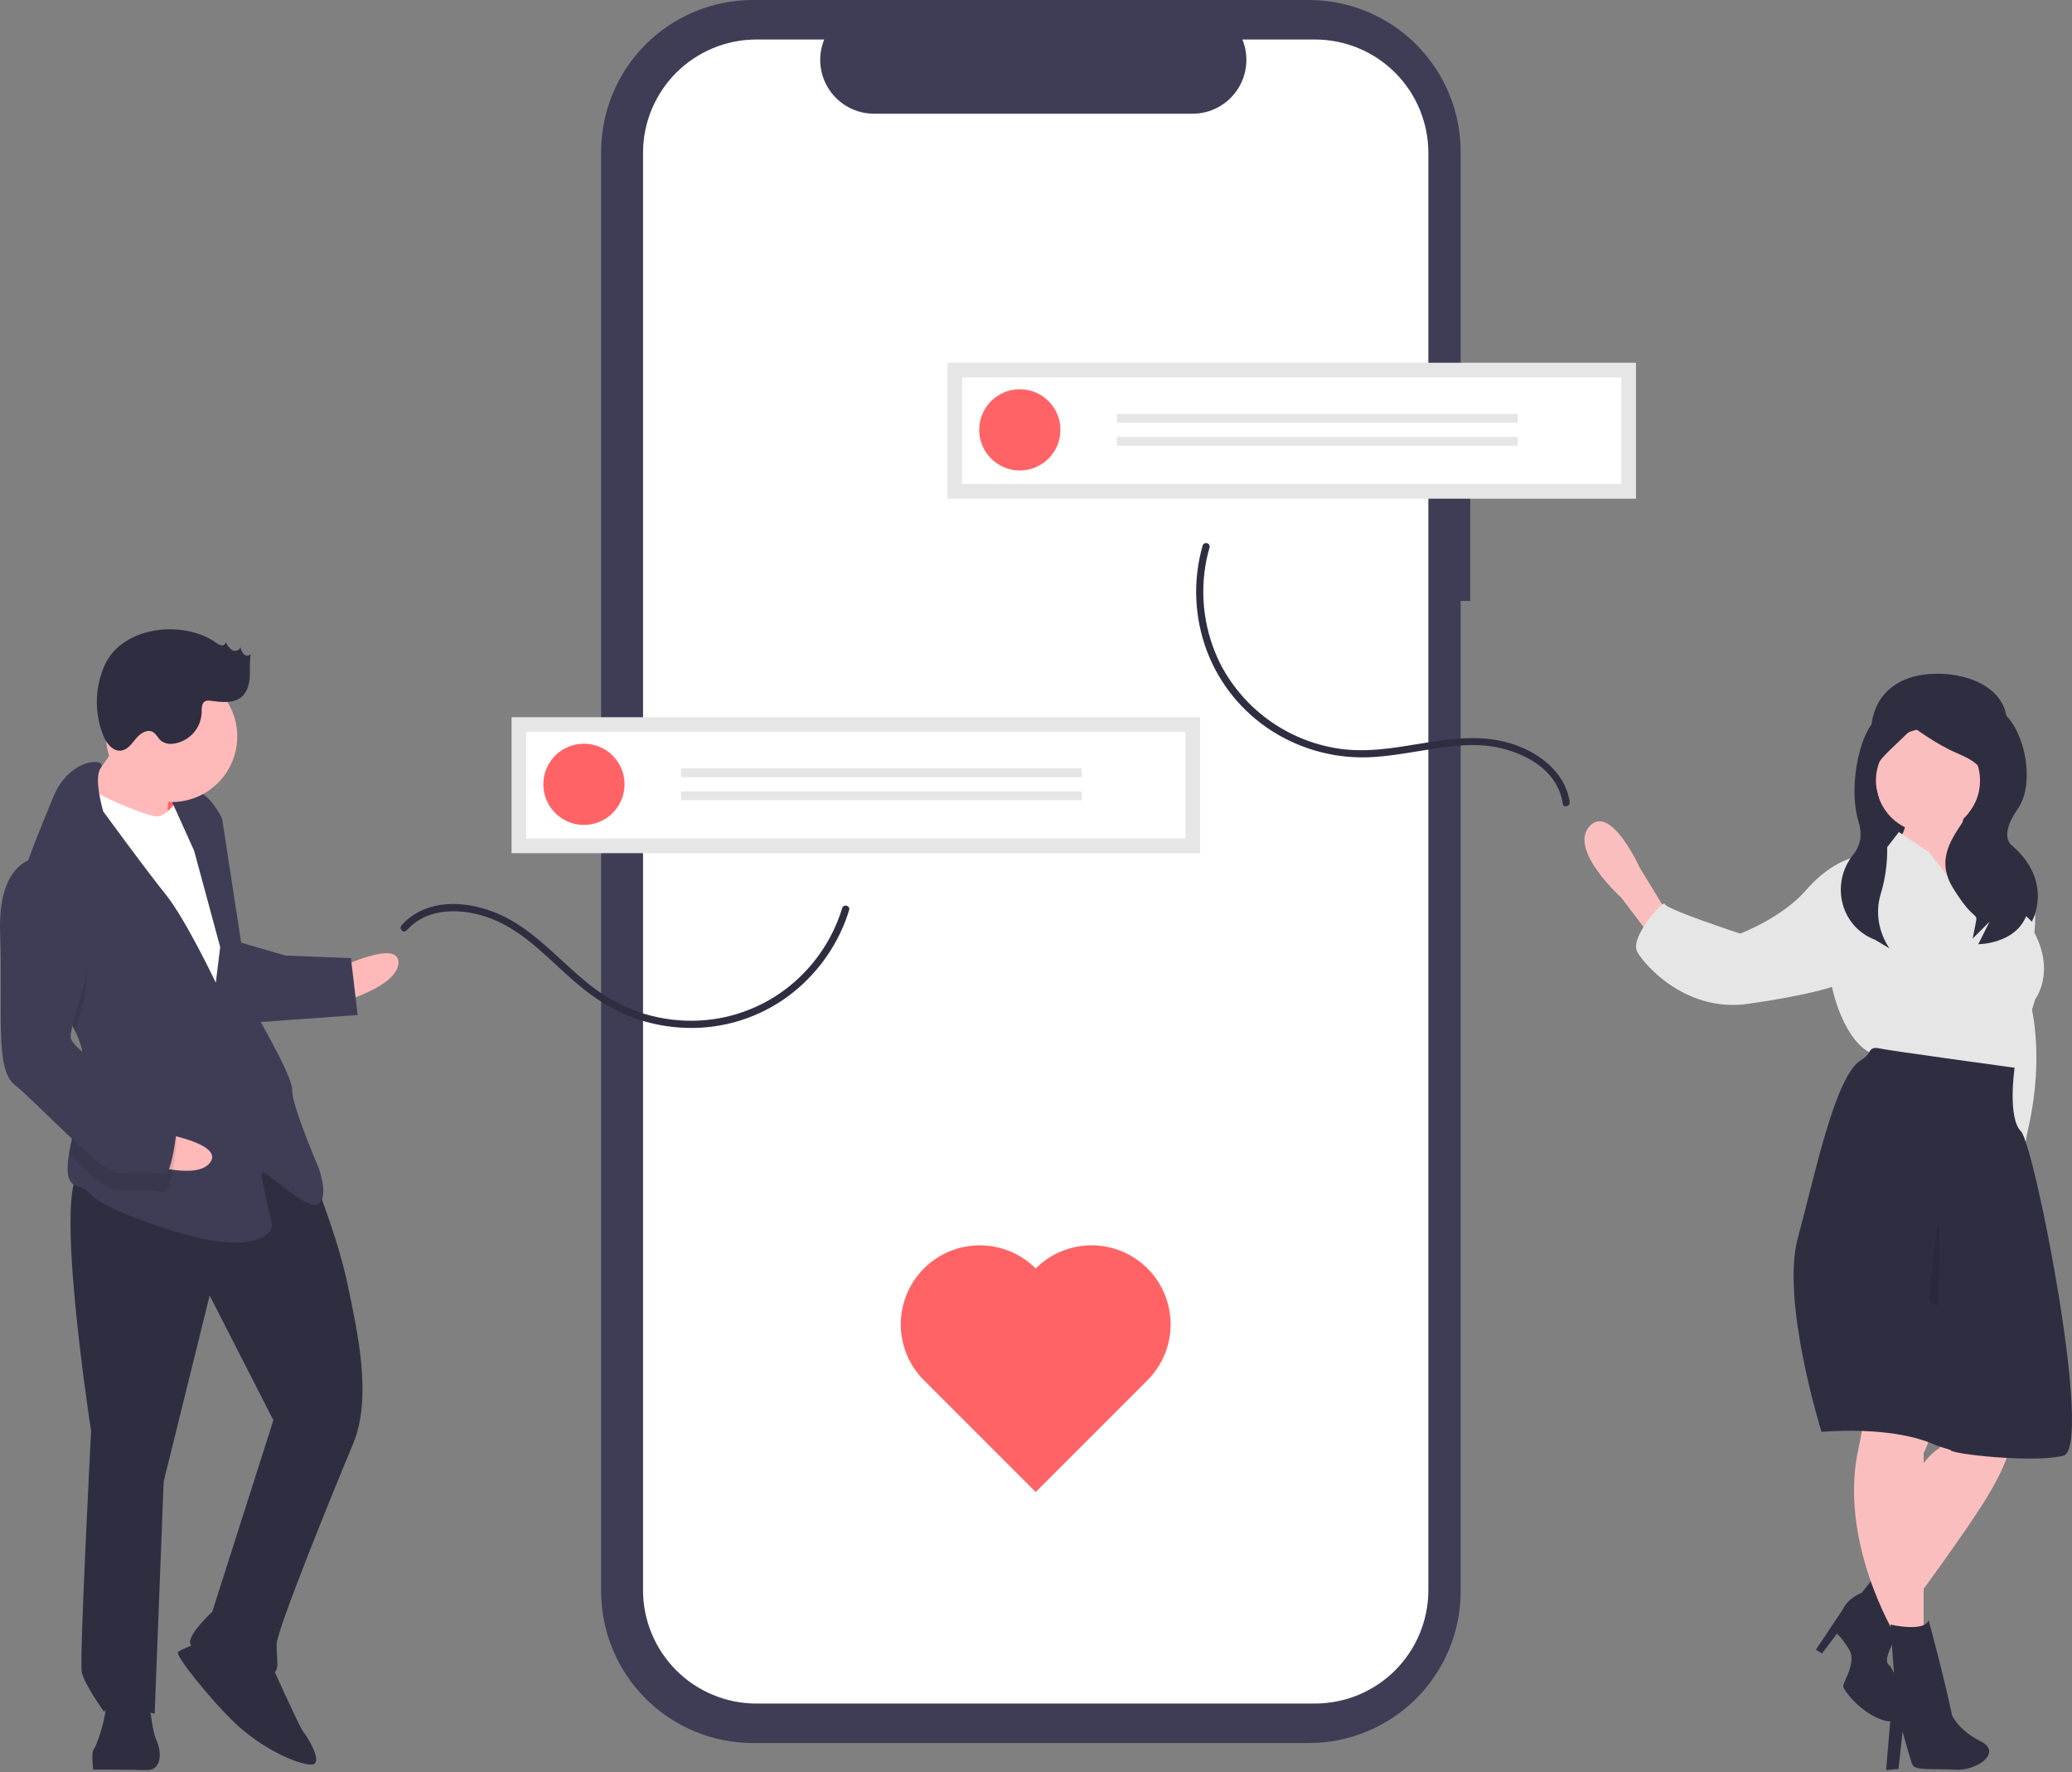 <svg width="463" height="396" viewBox="0 0 463 396" fill="none" xmlns="http://www.w3.org/2000/svg">
<rect x="0" y="0" width="463" height="396" fill="#808080" stroke="none"/>
<g clip-path="url(#clip0)">
<path d="M328.536 92.557H326.396V33.931C326.396 29.475 325.518 25.063 323.813 20.946C322.108 16.83 319.609 13.089 316.458 9.938C313.307 6.787 309.566 4.288 305.45 2.583C301.333 0.878 296.921 3.51411e-06 292.465 0H168.257C163.802 -1.0542e-05 159.389 0.878 155.273 2.583C151.156 4.288 147.415 6.787 144.264 9.938C141.114 13.089 138.614 16.829 136.909 20.946C135.204 25.063 134.326 29.475 134.326 33.931V355.558C134.326 364.558 137.901 373.188 144.264 379.551C150.628 385.915 159.258 389.49 168.257 389.49H292.465C301.464 389.49 310.094 385.915 316.458 379.552C322.821 373.188 326.396 364.558 326.396 355.559V134.288H328.536L328.536 92.557Z" fill="#3F3D56"/>
<path d="M293.834 8.828H277.621C278.367 10.656 278.651 12.639 278.45 14.603C278.249 16.567 277.567 18.451 276.466 20.089C275.365 21.728 273.878 23.07 272.135 23.999C270.393 24.927 268.449 25.413 266.475 25.413H195.318C193.344 25.413 191.4 24.927 189.658 23.999C187.916 23.071 186.428 21.728 185.327 20.089C184.226 18.451 183.545 16.567 183.343 14.603C183.142 12.639 183.426 10.656 184.172 8.828H169.029C162.308 8.828 155.863 11.497 151.111 16.249C146.359 21.001 143.689 27.447 143.689 34.167V355.322C143.689 358.65 144.345 361.945 145.618 365.02C146.892 368.094 148.758 370.887 151.111 373.24C153.464 375.593 156.258 377.46 159.332 378.733C162.406 380.007 165.701 380.662 169.029 380.662H293.834C297.162 380.662 300.457 380.007 303.531 378.733C306.606 377.46 309.399 375.593 311.752 373.24C314.105 370.887 315.972 368.094 317.245 365.02C318.518 361.945 319.174 358.65 319.174 355.323V34.167C319.174 30.839 318.518 27.544 317.245 24.47C315.972 21.396 314.105 18.602 311.752 16.249C309.399 13.896 306.606 12.03 303.531 10.757C300.457 9.483 297.162 8.828 293.834 8.828Z" fill="white"/>
<path d="M447.791 165.389C445.168 173.156 441.145 180.233 432.947 180.233C424.749 180.233 418.565 173.574 418.103 165.389C417.513 154.93 424.56 150.501 432.947 150.545C442.855 150.596 450.904 156.171 447.791 165.389Z" fill="#2F2E41"/>
<path d="M447.402 165.055H418.104V202.164H447.402V165.055Z" fill="#2F2E41"/>
<path d="M448.261 192.702H450.753C452.595 195.327 453.846 198.319 454.419 201.474C454.993 204.629 454.876 207.871 454.076 210.976C451.307 221.497 453.522 223.435 453.522 223.435C453.522 223.435 457.127 234.829 453.25 251.995C449.374 269.162 456.845 273.827 456.845 273.827L449.923 259.983L446.046 223.435L448.261 192.702Z" fill="#E6E6E6"/>
<path d="M439.539 179.273C439.539 179.273 437.324 188.133 438.432 188.133C439.539 188.133 443.416 192.84 443.416 192.84L445.908 201.977L443.969 208.622L437.324 207.237L429.018 198.1L426.526 195.609L424.311 187.579C424.311 187.579 427.08 184.257 425.142 181.488C423.204 178.719 439.539 179.273 439.539 179.273Z" fill="#FBBEBE"/>
<path d="M372.535 203.915L366.444 193.947C366.444 193.947 359.868 179.399 355.161 184.66C350.455 189.92 362.29 200.593 362.29 200.593L368.382 208.622L372.535 203.915Z" fill="#FBBEBE"/>
<path d="M453.383 290.578L448.953 322.973C448.953 322.973 449.507 325.464 443.969 334.601C438.432 343.738 423.48 363.674 423.48 363.674L419.05 355.367C419.05 355.367 424.311 329.064 433.448 323.526L432.34 283.656L453.383 290.578Z" fill="#FBBEBE"/>
<path d="M419.05 352.045L425.142 363.674C425.142 363.674 420.158 370.671 422.096 372.055C424.034 373.44 426.526 385.899 421.265 384.515C416.005 383.13 411.851 377.593 411.851 376.762C411.851 375.932 414.897 371.426 413.236 368.658C411.575 365.889 410.467 365.058 410.467 365.058L407.152 369.466L405.768 368.635L411.851 359.521C411.851 359.521 412.682 357.306 416.005 355.921L419.05 352.045Z" fill="#2F2E41"/>
<path d="M432.405 285.982C432.405 285.982 434.556 316.604 429.849 324.634V364.504L423.481 365.335C423.481 365.335 410.62 344.226 415.327 323.461C420.034 302.695 410.467 283.656 410.467 283.656L432.405 285.982Z" fill="#FBBEBE"/>
<path d="M430.818 186.056C437.241 186.056 442.447 180.85 442.447 174.427C442.447 168.005 437.241 162.798 430.818 162.798C424.396 162.798 419.189 168.005 419.189 174.427C419.189 180.85 424.396 186.056 430.818 186.056Z" fill="#FBBEBE"/>
<path d="M442.586 205.023L430.957 190.349L424.312 185.918L421.543 189.518L413.791 191.733C413.791 191.733 408.807 192.84 403.546 198.932C398.285 205.023 388.872 208.622 388.872 208.622C388.872 208.622 371.982 203.085 371.982 201.977C371.982 200.87 363.953 209.453 365.891 212.776C367.829 216.098 377.066 226.249 390.634 224.311C404.201 222.373 409.361 220.528 409.361 220.528C409.361 220.528 411.853 233.265 419.051 235.757C426.25 238.248 449.785 239.91 449.785 239.91L454.769 223.297C454.769 223.297 460.306 216.098 452.831 205.577C452.831 205.577 452.687 199.693 451.883 195.777C451.571 194.254 451.158 193.029 450.616 192.564C448.677 190.902 438.433 188.133 438.433 188.133C438.433 188.133 440.094 193.671 440.925 193.948C441.755 194.225 443.693 203.639 442.586 205.023Z" fill="#E6E6E6"/>
<path d="M407.022 319.936C420.965 318.967 429.083 321.252 432.705 322.993C433.378 323.298 435.89 323.937 435.89 324.042C435.89 324.873 454.11 326.96 461.032 325.299C467.954 323.638 454.63 255.829 451.584 252.783C448.538 249.738 450.18 238.59 450.18 238.59C450.18 238.59 422.235 234.786 419.743 234.232C418.63 233.986 418.068 234.401 417.788 234.938C417.353 235.744 416.696 236.408 415.895 236.852C410.016 240.238 405.298 263.651 401.746 276.595C397.87 290.716 407.022 319.936 407.022 319.936Z" fill="#2F2E41"/>
<path d="M430.957 362.012C430.957 362.012 434.213 373.909 436.217 383.332C436.217 383.332 437.602 386.602 442.585 389.094C447.569 391.586 441.74 395.724 437.033 395.447C432.326 395.171 427.896 395.724 427.342 394.34C426.788 392.956 425.142 386.931 425.142 386.931L424.233 395.265L421.464 395.542L422.373 384.716C422.373 384.716 420.158 380.563 423.204 373.641L422.435 363.016C422.435 363.016 430.126 364.781 430.957 362.012Z" fill="#2F2E41"/>
<path opacity="0.1" d="M431.029 290.728C431.702 291.032 432.336 291.417 432.917 291.874C433.064 289.257 433.911 273.434 432.895 273.689L431.029 290.728Z" fill="black"/>
<path d="M426.004 158.414C426.004 158.414 425.875 157.697 420.839 159.586C415.802 161.474 412.783 175.413 415.301 183.598C416.316 186.896 415.49 189.274 414.143 190.938C409.086 197.183 411.077 206.561 418.442 209.772C418.65 209.863 418.862 209.952 419.079 210.041L422.227 211.93C422.227 211.93 418.214 206.65 420.222 199.895C421.966 194.14 422.181 188.03 420.847 182.166C420.616 181.177 420.355 180.158 420.057 179.117C417.539 170.303 418.764 171.321 427.578 162.506C427.578 162.506 432.615 166.284 437.022 168.173C441.429 170.061 445.207 171.95 442.059 178.246C438.911 184.542 431.356 190.209 436.393 198.393C441.429 206.578 442.059 203.43 441.429 206.578L440.8 209.726L444.577 205.949L442.059 210.985C442.059 210.985 450.244 210.985 452.762 204.689L454.021 205.949C454.021 205.949 459.058 197.134 449.614 188.949C449.614 188.949 446.466 187.061 450.873 180.765C455.281 174.469 451.896 160.932 446.229 158.414C440.563 155.895 426.004 158.414 426.004 158.414Z" fill="#2F2E41"/>
<path d="M34.334 174.072L33.87 186.047L43.183 186.408L43.648 174.434L34.334 174.072Z" fill="#FF6366"/>
<path d="M76.347 216.01C76.347 216.01 89.244 209.847 89.038 215.169C88.832 220.491 76.037 223.993 76.037 223.993L76.347 216.01Z" fill="#FFB9B9"/>
<path d="M69.27 261.04C69.27 261.04 75.355 275.934 77.604 286.681C79.852 297.428 83.276 312.218 78.872 322.708C74.467 333.197 61.946 364.025 61.817 367.351C61.688 370.678 62.889 374.055 60.228 373.952C57.567 373.849 43.087 369.29 42.499 367.268C41.911 365.247 47.439 360.131 47.439 360.131L61.09 317.354L46.847 289.486L36.574 331.061L34.562 382.951C34.562 382.951 24.686 379.903 23.253 382.512C23.253 382.512 18.828 376.344 18.266 373.657C17.704 370.971 20.355 319.772 20.355 319.772C20.355 319.772 11.29 261.457 18.608 261.741C25.926 262.024 54.589 244.481 69.27 261.04Z" fill="#2F2E41"/>
<path d="M60.331 371.291C60.331 371.291 67.082 386.211 67.721 386.902C68.36 387.593 72.759 394.426 69.433 394.297C66.107 394.168 58.253 390.532 52.472 384.978C46.691 379.424 39.069 369.801 39.76 369.161C40.451 368.522 45.185 366.707 45.185 366.707L60.331 371.291Z" fill="#2F2E41"/>
<path d="M33.36 379.573C33.36 379.573 33.768 386.251 34.995 388.964C36.222 391.677 36.067 395.668 32.741 395.539C29.415 395.41 20.818 395.42 20.818 395.42C20.818 395.42 20.308 391.403 20.999 390.764C21.69 390.124 24.635 381.233 23.381 379.186C22.128 377.139 33.36 379.573 33.36 379.573Z" fill="#2F2E41"/>
<path d="M28.44 162.851C28.44 162.851 21.349 173.902 18.584 176.46C15.82 179.017 23.597 184.649 23.597 184.649L37.516 186.521C37.516 186.521 37.34 173.856 38.057 172.551C38.774 171.246 28.44 162.851 28.44 162.851Z" fill="#FFB9B9"/>
<path d="M40.538 177.312C40.538 177.312 37.67 182.53 35.009 182.427C32.348 182.324 18.584 176.46 17.997 174.439C17.409 172.417 13.438 188.919 13.438 188.919L47.117 248.189L55.332 242.512L51.351 207.712L48.082 188.93L40.538 177.312Z" fill="white"/>
<path d="M16.754 230.355C18.145 233.057 18.855 236.058 18.821 239.097C18.815 239.23 18.81 239.363 18.798 239.496C18.48 245.653 16.212 252.774 15.398 257.952C14.807 261.667 14.975 264.378 17.149 265.016C22.42 266.553 16.381 267.651 36.771 274.438C57.162 281.225 60.72 275.367 60.772 274.036C60.824 272.706 57.884 262.598 58.575 261.958C59.266 261.319 68.245 270.328 70.957 269.101C73.67 267.874 71.267 261.118 71.267 261.118C71.267 261.118 65.156 246.89 65.285 243.564C65.414 240.237 56.029 224.55 56.029 224.55L49.645 182.995C49.645 182.995 47.19 177.569 43.89 176.775C41.811 176.343 39.645 176.737 37.851 177.873L43.374 190.08L49.201 211.626L48.226 219.583C48.226 219.583 41.45 205.329 37 199.827C32.549 194.324 23.061 181.297 23.061 181.297C23.061 181.297 20.845 173.823 22.518 171.589C24.19 169.349 15.542 169.013 11.855 178.198C9.9 183.066 6.727 190.325 4.74 197.083C2.968 203.071 2.132 208.668 3.886 211.868C6.568 216.755 13.315 223.18 16.754 230.355Z" fill="#3F3D56"/>
<path opacity="0.1" d="M3.886 211.867C6.568 216.755 13.315 223.179 16.754 230.355C17.653 227.118 18.749 223.769 18.749 223.769C18.749 223.769 22.952 201.28 10.519 195.468C8.459 195.269 6.398 195.844 4.74 197.083C2.968 203.07 2.132 208.667 3.886 211.867Z" fill="black"/>
<path d="M53.244 210.451L63.785 213.524L78.42 214.092L79.926 226.809L55.874 228.541C55.874 228.541 49.866 211.652 53.244 210.451Z" fill="#3F3D56"/>
<path d="M36.055 253.209C36.055 253.209 50.157 255.549 46.938 259.793C43.72 264.036 31.227 259.575 31.227 259.575L36.055 253.209Z" fill="#FFB9B9"/>
<path opacity="0.1" d="M18.799 239.495C18.48 245.652 16.212 252.773 15.398 257.952C19.89 262.203 24.162 265.953 25.772 266.016C29.098 266.145 34.446 265.686 36.416 266.429C38.386 267.171 39.541 254.557 39.541 254.557C39.541 254.557 38.365 250.514 33.121 248.312C29.581 246.822 22.795 242.781 18.799 239.495Z" fill="black"/>
<path d="M10.673 191.477C10.673 191.477 -0.584 189.707 0.024 208.386C0.632 227.065 -1.163 238.988 3.365 242.494C7.893 246.001 22.6 261.895 25.926 262.024C29.253 262.153 34.6 261.694 36.57 262.437C38.54 263.18 39.696 250.566 39.696 250.566C39.696 250.566 38.52 246.523 33.275 244.321C28.031 242.118 15.675 234.31 15.778 231.649C15.881 228.988 18.903 219.778 18.903 219.778C18.903 219.778 23.107 197.289 10.673 191.477Z" fill="#3F3D56"/>
<path d="M38.367 179.215C46.456 179.215 53.013 172.657 53.013 164.568C53.013 156.479 46.456 149.922 38.367 149.922C30.278 149.922 23.72 156.479 23.72 164.568C23.72 172.657 30.278 179.215 38.367 179.215Z" fill="#FFB9B9"/>
<path d="M48.229 143.576C48.582 143.88 49.005 144.092 49.46 144.194C49.689 144.234 49.924 144.183 50.115 144.051C50.306 143.919 50.436 143.716 50.478 143.488C50.742 144.219 51.231 144.847 51.876 145.28C52.56 145.637 53.618 145.338 53.717 144.573C53.816 145.154 54.074 145.696 54.46 146.142C54.661 146.355 54.938 146.48 55.231 146.489C55.525 146.499 55.809 146.393 56.025 146.194C55.725 147.831 55.91 149.515 55.816 151.177C55.722 152.839 55.279 154.601 54.023 155.694C52.192 157.288 49.438 156.894 47.029 156.592C46.665 156.516 46.287 156.536 45.934 156.652C45.032 157.036 45.072 158.292 45.06 159.272C44.987 160.992 44.306 162.631 43.139 163.896C41.972 165.162 40.394 165.973 38.686 166.185C37.73 166.333 36.754 166.095 35.974 165.523C35.29 164.944 34.94 163.999 34.157 163.563C32.882 162.855 31.336 163.888 30.404 165.01C29.472 166.132 28.553 167.511 27.109 167.717C25.2 167.988 23.745 166.042 23.032 164.25C22.047 161.739 21.576 159.056 21.645 156.359C21.714 153.662 22.322 151.007 23.433 148.549C27.421 139.857 41.041 138.483 48.229 143.576Z" fill="#2F2E41"/>
<path d="M90.862 207.902C95.659 202.499 103.698 202.903 109.905 205.325C117.587 208.322 123.145 214.99 129.348 220.137C132.539 222.878 136.122 225.127 139.977 226.81C143.822 228.408 147.905 229.357 152.061 229.618C160.148 230.162 168.187 227.996 174.907 223.463C181.206 219.17 186.063 213.076 188.842 205.978C189.178 205.112 189.476 204.233 189.743 203.343C190.041 202.351 188.491 201.928 188.195 202.916C185.99 210.135 181.566 216.474 175.55 221.033C169.148 225.864 161.279 228.349 153.263 228.071C149.135 227.935 145.06 227.097 141.214 225.591C137.342 223.998 133.749 221.798 130.57 219.073C124.342 213.92 118.805 207.367 111.223 204.142C105.074 201.526 97.144 200.729 91.55 205.061C90.89 205.572 90.28 206.143 89.727 206.767C89.043 207.537 90.174 208.677 90.862 207.902H90.862Z" fill="#2F2E41"/>
<path d="M350.753 179.172C349.746 172.508 343.887 168.138 337.827 166.199C329.785 163.626 321.437 165.576 313.339 166.816C308.98 167.484 304.559 167.924 300.158 167.418C294.395 166.722 288.888 164.633 284.113 161.331C279.339 158.03 275.44 153.615 272.754 148.469C269.135 141.305 268.011 133.138 269.559 125.263C269.759 124.275 270.004 123.298 270.287 122.331C270.335 122.128 270.303 121.915 270.197 121.736C270.091 121.556 269.919 121.425 269.719 121.37C269.518 121.314 269.303 121.339 269.121 121.439C268.938 121.538 268.801 121.705 268.738 121.904C266.509 129.681 266.852 137.971 269.718 145.537C272.527 152.92 277.655 159.192 284.331 163.414C291.104 167.691 299.063 169.701 307.054 169.152C311.702 168.846 316.276 167.912 320.876 167.23C324.962 166.624 329.205 166.149 333.317 166.786C339.446 167.736 346.436 170.985 348.631 177.252C348.895 178.014 349.087 178.8 349.204 179.598C349.358 180.617 350.906 180.184 350.753 179.172V179.172Z" fill="#2F2E41"/>
<path d="M231.431 283.445C229.791 281.805 227.844 280.504 225.701 279.617C223.559 278.729 221.262 278.273 218.943 278.273C216.624 278.273 214.328 278.729 212.185 279.617C210.042 280.504 208.096 281.805 206.456 283.445C204.816 285.085 203.515 287.032 202.627 289.174C201.74 291.317 201.283 293.613 201.283 295.933C201.283 298.252 201.74 300.548 202.627 302.691C203.515 304.833 204.816 306.78 206.456 308.42L231.431 333.395L256.405 308.42C258.046 306.78 259.348 304.833 260.236 302.691C261.124 300.548 261.582 298.251 261.582 295.931C261.582 293.612 261.126 291.315 260.238 289.172C259.351 287.029 258.05 285.081 256.41 283.441C254.769 281.801 252.822 280.5 250.679 279.612C248.536 278.725 246.239 278.268 243.919 278.269C241.6 278.269 239.303 278.726 237.16 279.614C235.017 280.503 233.07 281.804 231.431 283.445Z" fill="#FF6366"/>
<path d="M365.568 81.059H211.709V111.436H365.568V81.059Z" fill="#E6E6E6"/>
<path d="M214.989 108.156H362.289V84.339H214.989V108.156Z" fill="white"/>
<path d="M227.884 105.124C232.896 105.124 236.958 101.062 236.958 96.05C236.958 91.039 232.896 86.977 227.884 86.977C222.873 86.977 218.811 91.039 218.811 96.05C218.811 101.062 222.873 105.124 227.884 105.124Z" fill="#FF6366"/>
<path d="M339.136 92.5H249.583V94.472H339.136V92.5Z" fill="#E6E6E6"/>
<path d="M339.136 97.629H249.583V99.602H339.136V97.629Z" fill="#E6E6E6"/>
<path d="M268.167 160.266H114.308V190.643H268.167V160.266Z" fill="#E6E6E6"/>
<path d="M117.588 187.362H264.887V163.545H117.588V187.362Z" fill="white"/>
<path d="M130.483 184.33C135.494 184.33 139.557 180.268 139.557 175.256C139.557 170.245 135.494 166.183 130.483 166.183C125.472 166.183 121.409 170.245 121.409 175.256C121.409 180.268 125.472 184.33 130.483 184.33Z" fill="#FF6366"/>
<path d="M241.735 171.706H152.181V173.678H241.735V171.706Z" fill="#E6E6E6"/>
<path d="M241.735 176.834H152.181V178.807H241.735V176.834Z" fill="#E6E6E6"/>
</g>
<defs>
<clipPath id="clip0">
<rect width="463" height="395.542" fill="white"/>
</clipPath>
</defs>
</svg>
